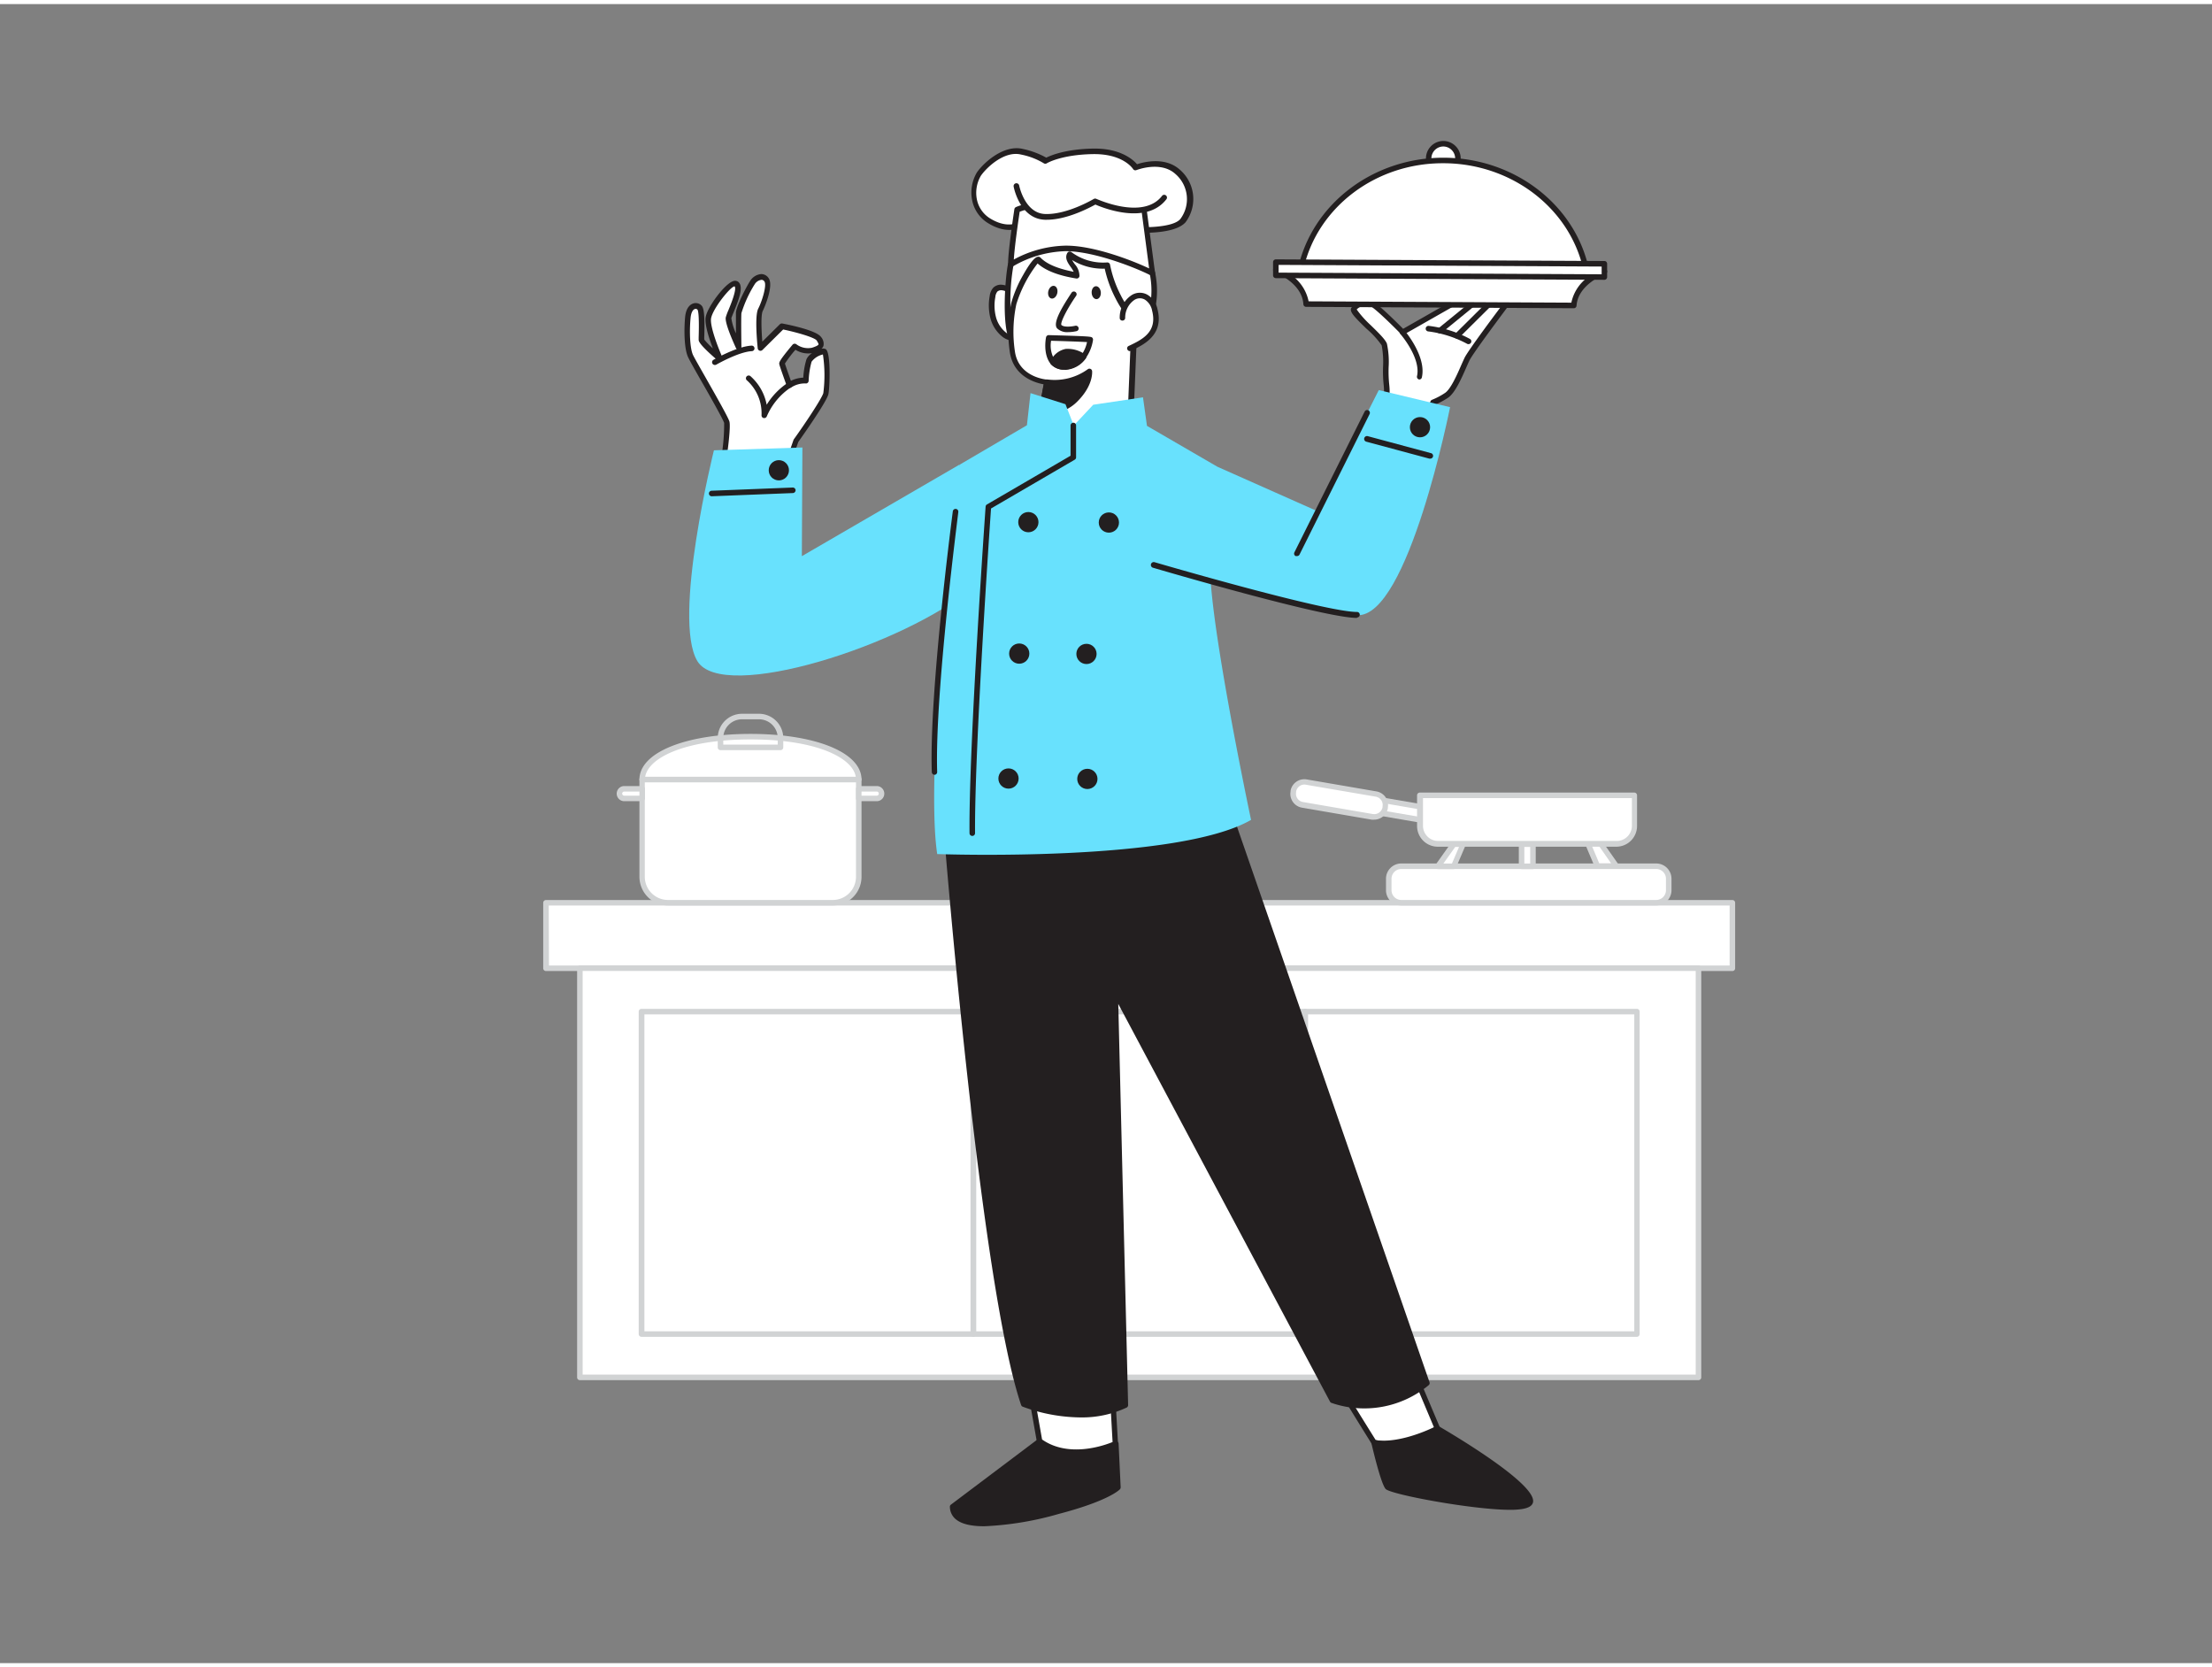 <svg xmlns="http://www.w3.org/2000/svg" viewBox="0 0 400 300" width="406" height="306" class="illustration styles_illustrationTablet__1DWOa"><rect x="0" y="0" width="400" height="300" fill="#808080" stroke="none"/><g id="_369_chef_flatline" data-name="#369_chef_flatline"><rect x="98.73" y="162.51" width="214.55" height="11.84" fill="#fff"></rect><path d="M313.27,174.85H98.73a.5.5,0,0,1-.5-.5V162.51a.5.5,0,0,1,.5-.5H313.27a.5.5,0,0,1,.5.5v11.84A.5.5,0,0,1,313.27,174.85Zm-214-1H312.77V163H99.23Z" fill="#d1d3d4"></path><rect x="104.86" y="174.35" width="202.29" height="73.98" fill="#fff"></rect><path d="M307.14,248.83H104.86a.5.5,0,0,1-.5-.5v-74a.5.5,0,0,1,.5-.5H307.14a.5.5,0,0,1,.5.5v74A.5.5,0,0,1,307.14,248.83Zm-201.78-1H306.64v-73H105.36Z" fill="#d1d3d4"></path><path d="M176,241H116a.51.51,0,0,1-.5-.5V182.19a.5.5,0,0,1,.5-.5h60a.5.5,0,0,1,.5.5V240.5A.5.5,0,0,1,176,241Zm-59.47-1h59V182.69h-59Z" fill="#d1d3d4"></path><path d="M236,241H176a.51.51,0,0,1-.5-.5V182.19a.5.5,0,0,1,.5-.5h60a.5.5,0,0,1,.5.5V240.5A.51.51,0,0,1,236,241Zm-59.48-1h59V182.69h-59Z" fill="#d1d3d4"></path><path d="M296,241H236a.5.5,0,0,1-.5-.5V182.19a.5.5,0,0,1,.5-.5h60a.5.5,0,0,1,.5.5V240.5A.51.51,0,0,1,296,241Zm-59.47-1h59V182.69h-59Z" fill="#d1d3d4"></path><path d="M183.17,52.34a2.87,2.87,0,0,0-2.16-1.1,1.52,1.52,0,0,0-1,.38,2.24,2.24,0,0,0-.53,1.25,9.06,9.06,0,0,0,.1,3.74,5.83,5.83,0,0,0,2,3.12c1.09.84,2.58,1,3.14-.49A6.75,6.75,0,0,0,183.17,52.34Z" fill="#fff"></path><path d="M183.19,60.87a3.26,3.26,0,0,1-1.95-.74,6.31,6.31,0,0,1-2.16-3.4,9.38,9.38,0,0,1-.11-3.94,2.71,2.71,0,0,1,.67-1.53,2,2,0,0,1,1.36-.52A3.47,3.47,0,0,1,183.55,52h0a7.28,7.28,0,0,1,1.6,7.41,2.09,2.09,0,0,1-1.39,1.37A2.12,2.12,0,0,1,183.19,60.87Zm-2.14-9.13h0a1.12,1.12,0,0,0-.69.24,1.8,1.8,0,0,0-.37,1,8.28,8.28,0,0,0,.09,3.53,5.32,5.32,0,0,0,1.8,2.86,2,2,0,0,0,1.64.49,1.17,1.17,0,0,0,.73-.77,6.33,6.33,0,0,0-1.43-6.4A2.4,2.4,0,0,0,181.05,51.74Z" fill="#231f20"></path><path d="M242.1,249.68c.2.6,6.38,10.46,6.38,10.46s6.6,1.84,11.43-2.55l-5.35-12.66Z" fill="#fff"></path><path d="M251.82,261a13.38,13.38,0,0,1-3.47-.42.48.48,0,0,1-.29-.21c-1.46-2.33-6.23-10-6.44-10.58a.5.5,0,0,1,.3-.62l12.46-4.75a.51.51,0,0,1,.64.28l5.35,12.66a.48.48,0,0,1-.12.56A12.33,12.33,0,0,1,251.82,261Zm-3-1.33c1,.23,6.41,1.22,10.51-2.25l-5-11.89L242.8,250C243.68,251.48,246.75,256.43,248.8,259.71Zm-6.7-10h0Z" fill="#231f20"></path><path d="M188,259.85l-15.79,11.88c.18,4.6,10,3.17,19.07.8s10.82-4.3,10.82-4.3l-.37-7.89Z" fill="#231f20"></path><path d="M178,275.25q-3.48,0-5-1.14a2.94,2.94,0,0,1-1.23-2.36.46.46,0,0,1,.19-.41l15.79-11.89a.42.42,0,0,1,.32-.1l13.73.49a.5.5,0,0,1,.48.48l.37,7.88a.53.53,0,0,1-.13.36c-.08.09-2,2.09-11.06,4.46A57.39,57.39,0,0,1,178,275.25ZM172.71,272a2,2,0,0,0,.81,1.34c2.16,1.59,8.41,1.15,17.62-1.26,7.39-1.93,9.85-3.58,10.43-4l-.33-7.19-13.1-.47Z" fill="#231f20"></path><path d="M201,246.82l.76,13.52s-7.93,3.75-13.73-.49L185.17,244Z" fill="#fff"></path><path d="M194.64,262.38a11.54,11.54,0,0,1-6.95-2.13.48.48,0,0,1-.2-.32l-2.81-15.86a.5.5,0,0,1,.58-.58L201,246.33a.49.49,0,0,1,.41.46l.76,13.52a.5.5,0,0,1-.28.48A18.84,18.84,0,0,1,194.64,262.38Zm-6.2-2.82c4.84,3.39,11.29,1.06,12.75.46l-.72-12.78-14.68-2.64Z" fill="#231f20"></path><path d="M175.82,149.92l44.38-9.69L258,249.36A17.55,17.55,0,0,1,241,252.48l-39.28-73.77,1.87,74.63c-8,4-18.41-.17-18.41-.17-7.51-22.1-13.92-103.27-13.92-103.27" fill="#231f20"></path><path d="M195.38,255.57a30.9,30.9,0,0,1-10.44-1.94.51.51,0,0,1-.29-.3c-7.44-21.91-13.87-102.58-13.94-103.39a.5.5,0,1,1,1-.08c.07.81,6.45,80.82,13.82,102.93,1.48.54,10.42,3.54,17.51.24l-1.86-74.31a.5.5,0,0,1,.37-.49.5.5,0,0,1,.57.25l39.19,73.6a17.23,17.23,0,0,0,16.15-2.89L219.87,140.81l-43.94,9.6a.5.5,0,1,1-.22-1l44.38-9.7a.51.51,0,0,1,.58.32L258.5,249.2a.49.49,0,0,1-.15.54,18.22,18.22,0,0,1-17.59,3.2.53.53,0,0,1-.25-.22L202.22,180.8,204,253.33a.5.5,0,0,1-.27.46A19,19,0,0,1,195.38,255.57Z" fill="#231f20"></path><path d="M248.48,260.14s1.75,7.23,2.45,8,24.55,5.54,25.76,2.74-16.78-13.33-16.78-13.33S253.51,261,248.48,260.14Z" fill="#231f20"></path><path d="M273.14,272.28c-6.84,0-21.73-2.79-22.58-3.78s-2.27-7-2.56-8.24a.49.49,0,0,1,.12-.46.48.48,0,0,1,.44-.15c4.8.79,11.06-2.46,11.12-2.5a.51.51,0,0,1,.48,0c4.31,2.52,18.28,11,17,13.95-.23.54-.86.87-2,1.05A14.37,14.37,0,0,1,273.14,272.28Zm-24-11.55c.82,3.29,1.81,6.7,2.17,7.12,1.1.69,20.15,4.47,24.37,3.18a1,1,0,0,0,.56-.31c.49-1.15-5.61-6.26-16.34-12.56C258.71,258.75,253.61,261.13,249.14,260.73Z" fill="#231f20"></path><path d="M207.87,56.93a15.55,15.55,0,0,0,.54-8.26c-1-4.13-6.62-8.54-10.61-8.25s-14.51,5.16-15,6.65-1.38,13.09.87,14.56S206.39,61.78,207.87,56.93Z" fill="#fff"></path><path d="M188.39,62.68c-2.47,0-4.35-.21-5-.63-2.69-1.76-1.5-13.84-1.08-15.13.59-1.81,11.41-6.71,15.44-7,4.25-.31,10,4.21,11.13,8.63a15.87,15.87,0,0,1-.55,8.54c-.4,1.28-1.87,2.38-4.39,3.3C199.69,61.93,193,62.68,188.39,62.68Zm9.79-21.78-.35,0c-4,.28-14.1,5.14-14.56,6.31a37.65,37.65,0,0,0-.56,7.13c0,5.61.95,6.67,1.24,6.86,1.45.94,13.27.54,19.66-1.77,2.18-.79,3.49-1.72,3.78-2.67v0a15.2,15.2,0,0,0,.52-8C207,45,201.89,40.9,198.18,40.9Z" fill="#231f20"></path><path d="M185.36,39.31s-2.36,2.32-6.33,0-3.16-6.92-2-8.56,4.61-4.82,7.8-4a12.35,12.35,0,0,1,4.29,1.66s2.62-1.61,8.5-1.72,7.76,2.93,7.76,2.93,4.68-1.88,7.6.81a6.46,6.46,0,0,1,.91,8.82c-1.83,2.15-9.26,1.6-9.26,1.6Z" fill="#fff"></path><path d="M206.76,41.36c-1.1,0-1.95-.06-2.19-.07l-19-1.47c-.67.53-3.09,2.06-6.75-.12a6.27,6.27,0,0,1-3-4.11,7.11,7.11,0,0,1,.85-5.17c1.22-1.75,4.85-5.08,8.33-4.22a15.23,15.23,0,0,1,4.2,1.57c.84-.42,3.54-1.55,8.46-1.64s7.25,2,7.95,2.83c1.2-.4,5.1-1.41,7.76,1a7,7,0,0,1,1,9.51C212.91,41.08,209.2,41.36,206.76,41.36Zm-21.4-2.55h0l19.24,1.48c2,.15,7.48.18,8.84-1.42a6,6,0,0,0-.87-8.13c-2.66-2.45-7-.74-7.07-.72a.49.49,0,0,1-.61-.2c-.07-.11-1.85-2.8-7.33-2.69-5.68.11-8.22,1.63-8.25,1.65a.5.5,0,0,1-.57,0,12.63,12.63,0,0,0-4.1-1.57c-3-.74-6.22,2.32-7.26,3.82a6.11,6.11,0,0,0-.71,4.38,5.24,5.24,0,0,0,2.58,3.47C182.88,41,185,39,185,39A.5.5,0,0,1,185.36,38.81Z" fill="#231f20"></path><path d="M189.3,68.37l-1.82,9.68s3.12,6.08,9.5,4.41,7.37-6.59,7.37-6.6l.43-10.37.26-6.38a6.83,6.83,0,0,0,.08-2c-.22-.66-1-1.13-1.4-1.67a15.82,15.82,0,0,1-1.56-2.55,21.28,21.28,0,0,1-2-5.64,10,10,0,0,1-6.78-2c-.7,1.22,1.46,2.39,1.32,3.78-2.33-.37-5.33-1.13-7-2.83-.82-.09-4,5.61-4.43,7.87a24.44,24.44,0,0,0-.24,8.94C184,68,189.3,68.37,189.3,68.37Z" fill="#fff"></path><path d="M194.82,83.25c-5.17,0-7.76-4.91-7.78-5a.51.51,0,0,1,0-.32l1.72-9.17c-1.46-.25-5.37-1.34-6.12-5.63a25,25,0,0,1,.24-9.13,22.06,22.06,0,0,1,2.13-5c1.91-3.41,2.57-3.33,2.84-3.31a.52.52,0,0,1,.31.16c1.12,1.17,3.14,2,6,2.56a6,6,0,0,0-.56-.9c-.5-.71-1.12-1.58-.59-2.51a.51.51,0,0,1,.34-.25.53.53,0,0,1,.4.1,9.59,9.59,0,0,0,6.44,1.87.5.5,0,0,1,.54.4,20.52,20.52,0,0,0,1.93,5.51,16.31,16.31,0,0,0,1.51,2.47,4.79,4.79,0,0,0,.5.51,3.66,3.66,0,0,1,1,1.3,3.85,3.85,0,0,1,0,1.62c0,.2-.05.39-.05.53l-.69,16.75c0,.07-1,5.3-7.74,7.06A9.1,9.1,0,0,1,194.82,83.25ZM188,78c.52.9,3.42,5.43,8.86,4,6-1.57,7-6.16,7-6.2l.68-16.68a5.56,5.56,0,0,1,.06-.62,3.64,3.64,0,0,0,.05-1.16,2.66,2.66,0,0,0-.73-.9,5.62,5.62,0,0,1-.59-.62,17.07,17.07,0,0,1-1.62-2.63,21.84,21.84,0,0,1-1.94-5.35,10.56,10.56,0,0,1-5.9-1.56,5.92,5.92,0,0,0,.48.75,3.23,3.23,0,0,1,.85,2.15.47.47,0,0,1-.19.34.48.48,0,0,1-.38.1c-3.23-.52-5.57-1.43-7-2.72a23.13,23.13,0,0,0-3.84,7.36,23.89,23.89,0,0,0-.23,8.76c.79,4.51,5.71,4.88,5.76,4.88a.52.52,0,0,1,.36.19.48.48,0,0,1,.09.4Zm-.19-31.22Z" fill="#231f20"></path><path d="M188.35,73.46a6.92,6.92,0,0,0,6.14-2c2.77-2.77,2.5-5,2.5-5a10.67,10.67,0,0,1-7.69,1.94Z" fill="#231f20"></path><path d="M189.52,74.07a5.24,5.24,0,0,1-1.29-.13.49.49,0,0,1-.37-.57l.95-5.09a.52.52,0,0,1,.58-.4,10.23,10.23,0,0,0,7.3-1.84.49.49,0,0,1,.8.33c0,.1.26,2.55-2.65,5.47A7.42,7.42,0,0,1,189.52,74.07Zm-.59-1a6.44,6.44,0,0,0,5.2-1.92,7.9,7.9,0,0,0,2.26-3.71,10.8,10.8,0,0,1-6.69,1.51Z" fill="#231f20"></path><path d="M194.19,52.47s-3.44,5-2.66,5.84,3,.35,3,.35" fill="#fff"></path><path d="M193.16,59.32a2.62,2.62,0,0,1-2-.68c-.87-1,1-4,2.62-6.46a.5.5,0,0,1,.69-.12.49.49,0,0,1,.13.69c-1.61,2.32-2.86,4.77-2.68,5.26.43.47,1.88.31,2.52.16a.5.5,0,0,1,.6.37.49.49,0,0,1-.36.6A7.25,7.25,0,0,1,193.16,59.32Z" fill="#231f20"></path><ellipse cx="198.24" cy="52.18" rx="0.83" ry="1.17" transform="translate(-3.12 13.75) rotate(-3.94)" fill="#231f20"></ellipse><ellipse cx="190.38" cy="52.09" rx="1.17" ry="0.83" transform="translate(96.22 225.57) rotate(-76.81)" fill="#231f20"></ellipse><path d="M192.47,66.11a3.17,3.17,0,0,1-2.44-1c-1.49-1.78-.9-4.73-.87-4.86a.49.49,0,0,1,.49-.39h0c7.66.21,7.7.26,7.89.49a.5.5,0,0,1,.11.39h0A7.59,7.59,0,0,1,196.35,64a4.89,4.89,0,0,1-3.74,2.08Zm-2.4-5.23a5,5,0,0,0,.72,3.58,2.26,2.26,0,0,0,1.78.65,3.93,3.93,0,0,0,3-1.67,6.23,6.23,0,0,0,1-2.32C195.38,61.05,192.29,60.94,190.07,60.88Zm7.1-.2Zm0,0Z" fill="#231f20"></path><path d="M196,63.74c-1.7,2.31-4.52,2.26-5.54,1.06a3.47,3.47,0,0,1,2.35-1.94A4.87,4.87,0,0,1,196,63.74Z" fill="#231f20"></path><path d="M192.47,66.11a3.21,3.21,0,0,1-2.44-1,.52.52,0,0,1-.05-.57,3.8,3.8,0,0,1,2.71-2.18,5.39,5.39,0,0,1,3.54,1,.52.52,0,0,1,.21.33.47.47,0,0,1-.09.38,4.91,4.91,0,0,1-3.74,2.08Zm-1.42-1.4a2.54,2.54,0,0,0,1.52.4,3.84,3.84,0,0,0,2.63-1.24,4,4,0,0,0-2.38-.51A2.73,2.73,0,0,0,191.05,64.71Z" fill="#231f20"></path><path d="M203,56.77c-.11-2.1,2-5,4.31-3.72a3.51,3.51,0,0,1,1.55,2.28c1.11,4.34-2.26,5.88-4.54,7" fill="#fff"></path><path d="M204.34,62.75a.49.49,0,0,1-.46-.27.47.47,0,0,1,.2-.65c2.38-1.12,5.26-2.48,4.26-6.38a3,3,0,0,0-1.3-2,1.8,1.8,0,0,0-1.94.07,3.88,3.88,0,0,0-1.63,3.19.49.49,0,0,1-.47.52.47.47,0,0,1-.52-.47,4.85,4.85,0,0,1,2.09-4.09,2.78,2.78,0,0,1,2.94-.1,3.94,3.94,0,0,1,1.8,2.59c1.2,4.71-2.52,6.46-4.74,7.5A.46.46,0,0,1,204.34,62.75Z" fill="#231f20"></path><path d="M183.92,37.19s-1.2,7.89-1.12,9.88a20.4,20.4,0,0,1,10-2.89c5.49,0,13.34,3.27,15.62,4.49l-1.62-12.28s-3.79-2.09-12-1.27S183.92,37.19,183.92,37.19Z" fill="#fff"></path><path d="M208.41,49.17a.53.53,0,0,1-.24-.06c-2.1-1.13-10-4.4-15.38-4.43h-.07a19.89,19.89,0,0,0-9.65,2.81.5.5,0,0,1-.77-.4c-.08-2,1.08-9.65,1.13-10a.51.51,0,0,1,.28-.38c.11-.05,2.82-1.3,11-2.12S206.87,35.86,207,36a.51.51,0,0,1,.25.38l1.63,12.27a.51.51,0,0,1-.22.48A.47.47,0,0,1,208.41,49.17Zm-15.69-5.49h.08c5.08,0,12,2.7,15,4.12l-1.46-11.08c-.91-.4-4.63-1.79-11.49-1.1-6.68.67-9.65,1.62-10.46,1.93-.19,1.24-.92,6.25-1.06,8.64A20.47,20.47,0,0,1,192.72,43.68Z" fill="#231f20"></path><path d="M183.82,32.9s1.05,5.45,5.22,5.56,9-2.81,9-2.81,8.71,4.11,12.45-.66" fill="#fff"></path><path d="M189.27,39H189c-4.52-.12-5.65-5.72-5.7-6a.5.5,0,1,1,1-.19s1,5.06,4.74,5.15c4,.12,8.71-2.71,8.76-2.73a.49.49,0,0,1,.47,0c.08,0,8.39,3.88,11.84-.52a.5.5,0,1,1,.78.62c-3.62,4.62-11.32,1.57-12.81.92C197.08,36.79,193,39,189.27,39Z" fill="#231f20"></path><path d="M206.69,71.11l-9,1.34-3.52,3.75-1.5-3.85-6.32-2-.65,5.81-12.22,7.16s-6.44,54.42-4,70.38c0,0,43.32,1.58,56.75-6.18,0,0-8.52-40.21-7.28-47.72a119,119,0,0,0,1.28-16.09l-12.82-7.44Z" fill="#68e1fd"></path><path d="M144,79s5-7,5.4-8.49.24-7.42-.24-7.63a3.46,3.46,0,0,0-2.82,1.57,16.32,16.32,0,0,0-.57,3.64,4.92,4.92,0,0,0-3,.82s-1.27-3.52-1.34-3.87,2.28-3.15,2.28-3.15a4,4,0,0,0,3.29.71c1.66-.54,1.86-1,1.11-2.06s-6.65-2.23-6.65-2.23l-3.93,3.9s-.59-5.67,0-6.89,1.74-4.38,1.13-5.38-1.92-.58-2.61.44-2.43,4.46-2.5,5.49,0,6.18,0,6.18-2-4.43-1.82-5.31,2.36-5.06,1.47-6-4.76,4.08-5.11,6,2.09,7.41,2.09,7.41-3.35-2.87-3.35-3.42.23-5.15-.31-5.77-1.92-.51-2.14,1.76-.17,5.64.51,7,6.27,10.89,6.54,11.92-.52,6.45-.52,6.45l11.8.53Z" fill="#fff"></path><path d="M142.7,83.11h0l-11.8-.53a.5.5,0,0,1-.47-.57,36.15,36.15,0,0,0,.52-6.26c-.15-.59-2.64-5-4.29-7.86-1.09-1.92-1.95-3.44-2.21-4-.77-1.56-.76-5.21-.56-7.28.17-1.8,1-2.32,1.46-2.47a1.45,1.45,0,0,1,1.55.42c.36.41.58,1.53.45,5.69,0,.2,0,.34,0,.41a13.58,13.58,0,0,0,1.56,1.6c-.7-1.83-1.53-4.38-1.3-5.68.33-1.79,3.41-6,5-6.49a.93.93,0,0,1,1,.24c.81.88.06,2.94-.92,5.34-.2.49-.39.95-.44,1.14a10.07,10.07,0,0,0,.83,2.73c0-1.49,0-3.2,0-3.76.08-1.17,1.9-4.71,2.58-5.73a2.61,2.61,0,0,1,2-1.23h0a1.6,1.6,0,0,1,1.37.8c.86,1.39-.75,5.18-1.1,5.87s-.25,3.43-.08,5.55l3.18-3.15a.51.51,0,0,1,.44-.13c1.44.27,6.17,1.26,7,2.44a1.87,1.87,0,0,1,.44,1.59,1.14,1.14,0,0,1-.37.53,1.23,1.23,0,0,1,.73.05c1.06.45.75,7.38.52,8.21-.42,1.52-4.76,7.64-5.43,8.59l-1.24,3.55A.51.51,0,0,1,142.7,83.11ZM131.46,81.6l10.89.49,1.14-3.27a.34.34,0,0,1,.06-.12c2-2.78,5-7.29,5.33-8.34a25.36,25.36,0,0,0-.07-7,3.51,3.51,0,0,0-2.05,1.31,14.81,14.81,0,0,0-.53,3.46.51.51,0,0,1-.17.35.44.44,0,0,1-.36.12,4.48,4.48,0,0,0-2.63.73.55.55,0,0,1-.45.08.51.51,0,0,1-.33-.31c-.3-.83-1.29-3.59-1.36-3.94s-.11-.58,2.39-3.57a.51.51,0,0,1,.68-.08,3.54,3.54,0,0,0,2.84.63c1-.32,1.15-.52,1.17-.59s0-.19-.32-.71-3.4-1.44-6.07-2l-3.75,3.71a.5.5,0,0,1-.52.12.51.51,0,0,1-.33-.42c-.1-1-.57-5.89.09-7.17.74-1.45,1.55-4.22,1.14-4.88a.63.63,0,0,0-.54-.34,1.7,1.7,0,0,0-1.23.79,22,22,0,0,0-2.41,5.24c-.08,1,0,6.09,0,6.14a.52.52,0,0,1-.4.5.5.5,0,0,1-.56-.28c-.63-1.38-2.09-4.69-1.86-5.63a10.64,10.64,0,0,1,.48-1.29c.39-.94,1.56-3.8,1.11-4.29-.72,0-3.93,4-4.25,5.76-.27,1.46,1.39,5.63,2.06,7.12a.5.5,0,0,1-.79.58c-3.52-3-3.52-3.59-3.52-3.8s0-.23,0-.44c.12-3.89-.08-4.81-.21-5a.44.44,0,0,0-.48-.12c-.4.13-.69.73-.77,1.61-.23,2.36-.14,5.53.46,6.75.24.49,1.14,2.07,2.18,3.9,2.46,4.33,4.21,7.44,4.39,8.11C132.13,76.43,131.68,80.06,131.46,81.6ZM141.94,65c.12.41.6,1.77,1.08,3.12a5.61,5.61,0,0,1,2.24-.57,13.92,13.92,0,0,1,.58-3.34,2.74,2.74,0,0,1,1-1.09,4.37,4.37,0,0,1-3-.61A22.3,22.3,0,0,0,141.94,65Z" fill="#231f20"></path><path d="M135.43,67.68a8.38,8.38,0,0,1,2.78,6.68,12.35,12.35,0,0,1,4.55-5.46" fill="#fff"></path><path d="M138.21,74.86l-.12,0a.5.5,0,0,1-.38-.53,8,8,0,0,0-2.6-6.25.5.5,0,1,1,.64-.76,9.16,9.16,0,0,1,2.89,5.13,12.8,12.8,0,0,1,3.87-4,.5.5,0,0,1,.51.86,11.94,11.94,0,0,0-4.35,5.22A.49.49,0,0,1,138.21,74.86Z" fill="#231f20"></path><path d="M129.26,64.76s4.14-2.38,6.68-2.5" fill="#fff"></path><path d="M129.26,65.26a.5.5,0,0,1-.25-.93c.18-.1,4.27-2.44,6.9-2.57a.5.5,0,1,1,.05,1c-2.39.12-6.41,2.42-6.45,2.45A.54.54,0,0,1,129.26,65.26Z" fill="#231f20"></path><path d="M250.41,73.06a12,12,0,0,0,.31-4.18c-.3-1.89.11-5.89-.4-7.33s-5.9-5.6-5.52-6.4a2.78,2.78,0,0,1,3.23-.9c1.16.53,5.61,5.09,5.61,5.09L265,52.88l8.87-.58s-7.73,10.2-8.57,11.9-2.23,5.6-3.72,6.57a12.85,12.85,0,0,1-2.43,1.28l-1.44,3.12Z" fill="#fff"></path><path d="M257.71,75.67h-.14l-7.3-2.12a.51.51,0,0,1-.35-.61,11.39,11.39,0,0,0,.3-4,23.84,23.84,0,0,1-.12-3.34,16.25,16.25,0,0,0-.25-3.9,16.32,16.32,0,0,0-2.75-3c-2.3-2.23-3.08-3.07-2.75-3.75a3.24,3.24,0,0,1,3.89-1.14c1.08.49,4.44,3.85,5.49,4.91l11-6.27a.51.51,0,0,1,.21-.06l8.88-.58a.5.5,0,0,1,.43.8c-2.66,3.52-7.87,10.51-8.52,11.82-.19.39-.41.89-.65,1.44-.88,2-2,4.5-3.25,5.33a15.18,15.18,0,0,1-2.33,1.25l-1.36,2.94A.48.48,0,0,1,257.71,75.67Zm-6.71-3,6.44,1.86,1.26-2.73a.47.47,0,0,1,.29-.26,12.4,12.4,0,0,0,2.32-1.23c1-.66,2.14-3.21,2.87-4.89.25-.57.48-1.08.67-1.48.72-1.44,6.07-8.59,8-11.11l-7.68.5-11.25,6.4a.5.5,0,0,1-.6-.08c-1.7-1.74-4.68-4.63-5.47-5a2.39,2.39,0,0,0-2.52.57A18.23,18.23,0,0,0,247.8,58c1.63,1.58,2.72,2.67,3,3.41a15.66,15.66,0,0,1,.31,4.24,23.23,23.23,0,0,0,.11,3.18A11.66,11.66,0,0,1,251,72.71Z" fill="#231f20"></path><path d="M258.28,58.69a20.45,20.45,0,0,1,7.25,2.3" fill="#fff"></path><path d="M265.53,61.49a.5.5,0,0,1-.27-.08,20.07,20.07,0,0,0-7-2.22.5.5,0,0,1,.11-1,20.81,20.81,0,0,1,7.46,2.37.5.5,0,0,1,.16.69A.52.52,0,0,1,265.53,61.49Z" fill="#231f20"></path><line x1="260.37" y1="59.06" x2="267.86" y2="52.95" fill="#fff"></line><path d="M260.37,59.56a.5.5,0,0,1-.31-.89l7.48-6.1a.5.5,0,1,1,.63.77l-7.48,6.11A.54.54,0,0,1,260.37,59.56Z" fill="#231f20"></path><line x1="263.49" y1="59.99" x2="270.77" y2="52.76" fill="#fff"></line><path d="M263.49,60.49a.51.51,0,0,1-.36-.15.51.51,0,0,1,0-.71l7.28-7.22a.5.5,0,0,1,.71.71l-7.28,7.22A.5.5,0,0,1,263.49,60.49Z" fill="#231f20"></path><path d="M253.64,59.34s3.89,4.48,3.08,8" fill="#fff"></path><path d="M256.72,67.88h-.11a.5.5,0,0,1-.37-.6c.74-3.27-2.94-7.56-3-7.6a.51.51,0,0,1,0-.71.49.49,0,0,1,.7,0c.17.19,4,4.72,3.19,8.48A.49.49,0,0,1,256.72,67.88Z" fill="#231f20"></path><path d="M230.72,48.06s5.23,1.92,5.47,6.2l48.41.25c.28-4.28,5.53-6.15,5.53-6.15Z" fill="#fff"></path><path d="M284.59,55h0l-48.4-.25a.5.5,0,0,1-.5-.47c-.22-3.89-5.1-5.75-5.15-5.76a.5.5,0,0,1-.31-.56.49.49,0,0,1,.49-.41h0l59.41.3a.49.49,0,0,1,.49.41.5.5,0,0,1-.32.56c-.05,0-4.94,1.82-5.21,5.71A.5.5,0,0,1,284.59,55Zm-47.95-1.25,47.51.24A7.62,7.62,0,0,1,288,48.85l-55.2-.28A7.63,7.63,0,0,1,236.64,53.76Z" fill="#231f20"></path><path d="M173.45,83.31,145,99.83l.1-19.65-16,.51s-7.58,30.47-3,38.11,37.55-2.9,50-13.46Z" fill="#68e1fd"></path><path d="M220.23,83.7l18,8,11.1-21.9,12.89,3.09S254.64,111,245.42,110.5s-42.67-10.84-42.67-10.84Z" fill="#68e1fd"></path><path d="M175.82,150.42a.5.5,0,0,1-.5-.49c-.15-15.73,2.88-58.62,2.91-59.06a.49.49,0,0,1,.24-.39l15.12-8.81,0-5.48a.52.52,0,0,1,.51-.49.49.49,0,0,1,.49.5l0,5.77a.49.49,0,0,1-.25.42l-15.13,8.82c-.26,3.65-3,43.67-2.89,58.71a.5.5,0,0,1-.49.5Z" fill="#231f20"></path><circle cx="185.96" cy="93.68" r="1.83" fill="#231f20"></circle><circle cx="200.52" cy="93.75" r="1.83" fill="#231f20"></circle><circle cx="256.78" cy="76.51" r="1.83" fill="#231f20"></circle><circle cx="184.31" cy="117.45" r="1.83" fill="#231f20"></circle><circle cx="140.84" cy="84.3" r="1.83" fill="#231f20"></circle><circle cx="196.47" cy="117.51" r="1.83" fill="#231f20"></circle><circle cx="182.37" cy="140.04" r="1.83" fill="#231f20"></circle><circle cx="196.63" cy="140.11" r="1.83" fill="#231f20"></circle><path d="M169,139.36a.5.5,0,0,1-.5-.48C168,124.46,172.26,92,172.3,91.72a.5.5,0,0,1,.56-.43.49.49,0,0,1,.43.56c0,.32-4.27,32.66-3.82,47a.5.5,0,0,1-.48.52Z" fill="#231f20"></path><path d="M245.39,111c-6,0-35.64-8.71-36.9-9.08a.5.5,0,0,1,.29-1c.3.09,30.74,9,36.61,9h0a.5.5,0,0,1,0,1Z" fill="#231f20"></path><path d="M128.7,89a.5.5,0,0,1,0-1l14.65-.58a.51.51,0,0,1,.52.48.52.52,0,0,1-.48.52L128.72,89Z" fill="#231f20"></path><path d="M234.51,99.81a.59.59,0,0,1-.22,0,.49.49,0,0,1-.22-.67l12.7-25.45a.5.5,0,1,1,.9.44L235,99.53A.49.49,0,0,1,234.51,99.81Z" fill="#231f20"></path><path d="M258.58,82.19h-.13l-11.38-3.06a.5.5,0,0,1,.26-1l11.38,3.06a.5.5,0,0,1-.13,1Z" fill="#231f20"></path><circle cx="261.01" cy="27.91" r="2.66" fill="#fff"></circle><path d="M261,31.07h0a3.18,3.18,0,0,1-2.23-.94A3.16,3.16,0,0,1,261,24.75h0a3.16,3.16,0,0,1,3.14,3.17h0a3.1,3.1,0,0,1-.93,2.23A3.16,3.16,0,0,1,261,31.07Zm0-5.32a2.17,2.17,0,0,0-2.16,2.15,2.15,2.15,0,0,0,3.67,1.54,2.16,2.16,0,0,0,0-3.05,2.14,2.14,0,0,0-1.52-.64Zm2.65,2.17h0Z" fill="#231f20"></path><path d="M286.93,48.45C284.7,37,274,28.29,261.14,28.23s-23.65,8.53-26,20Z" fill="#fff"></path><path d="M286.93,49h0l-51.79-.26a.51.51,0,0,1-.49-.61c2.43-11.81,13.5-20.35,26.34-20.35h.15c12.91.06,24,8.74,26.28,20.62a.53.53,0,0,1-.1.42A.53.53,0,0,1,286.93,49Zm-51.17-1.26,50.56.26c-2.48-11.12-13-19.16-25.19-19.22H261C248.84,28.73,238.34,36.65,235.76,47.69Z" fill="#231f20"></path><rect x="230.72" y="46.81" width="59.42" height="2.4" transform="translate(0.25 -1.32) rotate(0.29)" fill="#fff"></rect><path d="M290.13,49.86h0l-59.42-.3a.51.51,0,0,1-.5-.5v-2.4a.51.51,0,0,1,.5-.5h0l59.42.3a.47.47,0,0,1,.35.15.5.5,0,0,1,.14.35v2.4A.5.5,0,0,1,290.13,49.86Zm-58.92-1.3,58.42.3v-1.4l-58.42-.3Z" fill="#231f20"></path><rect x="243.73" y="144.35" width="16.85" height="2.34" transform="translate(476.05 331.61) rotate(-170.26)" fill="#fff"></rect><path d="M260.26,148.6h-.09l-16.6-2.85a.52.52,0,0,1-.33-.21.48.48,0,0,1-.08-.37l.39-2.3a.51.51,0,0,1,.58-.41l16.61,2.85a.47.47,0,0,1,.32.21.48.48,0,0,1,.09.37l-.4,2.3A.5.5,0,0,1,260.26,148.6Zm-16-3.76,15.62,2.68.23-1.32-15.63-2.68Z" fill="#d1d3d4"></path><rect x="233.75" y="141.72" width="16.85" height="4.18" rx="2.02" transform="translate(456.53 326.52) rotate(-170.26)" fill="#fff"></rect><path d="M248.48,147.48l-.43,0-12.62-2.17a2.53,2.53,0,0,1-2.06-2.91l0-.14a2.54,2.54,0,0,1,2.91-2.06l12.63,2.17a2.53,2.53,0,0,1,2.06,2.91l0,.14A2.53,2.53,0,0,1,248.48,147.48Zm-12.6-6.35a1.53,1.53,0,0,0-1.5,1.27l0,.13a1.52,1.52,0,0,0,.25,1.14,1.55,1.55,0,0,0,1,.62h0l12.62,2.17a1.53,1.53,0,0,0,1.76-1.24l0-.14a1.51,1.51,0,0,0-1.24-1.76l-12.63-2.16A1.07,1.07,0,0,0,235.88,141.13Z" fill="#d1d3d4"></path><rect x="251.13" y="155.91" width="50.63" height="6.6" rx="2.27" transform="translate(552.89 318.42) rotate(-180)" fill="#fff"></rect><path d="M299.49,163H253.4a2.77,2.77,0,0,1-2.77-2.77v-2.06a2.77,2.77,0,0,1,2.77-2.77h46.09a2.77,2.77,0,0,1,2.77,2.77v2.06A2.77,2.77,0,0,1,299.49,163Zm-46.09-6.6a1.77,1.77,0,0,0-1.77,1.77v2.06A1.77,1.77,0,0,0,253.4,162h46.09a1.77,1.77,0,0,0,1.77-1.77v-2.06a1.77,1.77,0,0,0-1.77-1.77Z" fill="#d1d3d4"></path><polygon points="292.31 155.87 288.86 150.96 286.79 150.96 288.86 155.87 292.31 155.87" fill="#fff"></polygon><path d="M292.31,156.37h-3.45a.5.5,0,0,1-.46-.31l-2.07-4.9a.51.51,0,0,1,0-.48.5.5,0,0,1,.42-.22h2.07a.51.51,0,0,1,.41.21l3.45,4.91a.51.51,0,0,1,0,.52A.5.5,0,0,1,292.31,156.37Zm-3.12-1h2.15l-2.74-3.91h-1.06Z" fill="#d1d3d4"></path><polygon points="260.05 155.91 262.89 151.87 264.6 151.87 262.89 155.91 260.05 155.91" fill="#fff"></polygon><path d="M262.89,156.41h-2.84a.5.5,0,0,1-.44-.27.51.51,0,0,1,0-.52l2.84-4a.51.51,0,0,1,.41-.21h1.7a.5.5,0,0,1,.42.22.52.52,0,0,1,.05.47l-1.71,4A.5.5,0,0,1,262.89,156.41Zm-1.88-1h1.55l1.28-3h-.69Z" fill="#d1d3d4"></path><rect x="275.15" y="151.87" width="2.07" height="4.04" transform="translate(552.36 307.78) rotate(-180)" fill="#fff"></rect><path d="M277.21,156.41h-2.06a.5.5,0,0,1-.5-.5v-4a.5.5,0,0,1,.5-.5h2.06a.5.5,0,0,1,.5.5v4A.5.5,0,0,1,277.21,156.41Zm-1.56-1h1.06v-3h-1.06Z" fill="#d1d3d4"></path><path d="M260,143.08h32.28a3.25,3.25,0,0,1,3.25,3.25v5.53a0,0,0,0,1,0,0H256.79a0,0,0,0,1,0,0v-5.53a3.25,3.25,0,0,1,3.25-3.25Z" transform="translate(552.36 294.95) rotate(-180)" fill="#fff"></path><path d="M292.32,152.37H260a3.75,3.75,0,0,1-3.75-3.75v-5.54a.5.5,0,0,1,.5-.5h38.78a.5.5,0,0,1,.5.5v5.54A3.75,3.75,0,0,1,292.32,152.37Zm-35-8.79v5a2.75,2.75,0,0,0,2.75,2.75h32.28a2.75,2.75,0,0,0,2.75-2.75v-5Z" fill="#d1d3d4"></path><path d="M116.13,140.22h39.16a0,0,0,0,1,0,0v17.6a4.69,4.69,0,0,1-4.69,4.69H120.82a4.69,4.69,0,0,1-4.69-4.69v-17.6A0,0,0,0,1,116.13,140.22Z" fill="#fff"></path><path d="M150.6,163H120.82a5.2,5.2,0,0,1-5.19-5.19v-17.6a.5.5,0,0,1,.5-.5h39.16a.5.5,0,0,1,.5.5v17.6A5.19,5.19,0,0,1,150.6,163Zm-34-22.29v17.1a4.2,4.2,0,0,0,4.19,4.19H150.6a4.19,4.19,0,0,0,4.19-4.19v-17.1Z" fill="#d1d3d4"></path><path d="M135.71,132.47c-12,0-19.58,3.47-19.58,7.75h39.16C155.29,135.94,147.7,132.47,135.71,132.47Z" fill="#fff"></path><path d="M155.29,140.72H116.13a.5.5,0,0,1-.5-.5c0-4.86,8.26-8.25,20.08-8.25s20.08,3.39,20.08,8.25A.5.5,0,0,1,155.29,140.72Zm-38.62-1h38.08c-.57-3.43-7.09-6.75-19-6.75S117.25,136.29,116.67,139.72Z" fill="#d1d3d4"></path><path d="M112.89,141.9h3.24a0,0,0,0,1,0,0v1.74a0,0,0,0,1,0,0h-3.24a.87.87,0,0,1-.87-.87v0A.87.87,0,0,1,112.89,141.9Z" fill="#fff"></path><path d="M116.13,144.14h-3.24a1.37,1.37,0,1,1,0-2.74h3.24a.5.5,0,0,1,.5.5v1.74A.5.5,0,0,1,116.13,144.14Zm-3.24-1.74a.37.37,0,0,0-.38.37.38.38,0,0,0,.38.37h2.74v-.74Z" fill="#d1d3d4"></path><path d="M155.29,141.9h3.24a.87.87,0,0,1,.87.87v0a.87.87,0,0,1-.87.87h-3.24a0,0,0,0,1,0,0V141.9a0,0,0,0,1,0,0Z" fill="#fff"></path><path d="M158.54,144.14h-3.25a.5.5,0,0,1-.5-.5V141.9a.5.5,0,0,1,.5-.5h3.25a1.37,1.37,0,0,1,0,2.74Zm-2.75-1h2.75a.37.37,0,0,0,.37-.37.36.36,0,0,0-.37-.37h-2.75Z" fill="#d1d3d4"></path><path d="M141.14,134.91H130.29a.5.5,0,0,1-.5-.5v-1.69a4.4,4.4,0,0,1,4.39-4.39h3.07a4.4,4.4,0,0,1,4.39,4.39v1.69A.5.5,0,0,1,141.14,134.91Zm-10.35-1h9.85v-1.19a3.39,3.39,0,0,0-3.39-3.39h-3.07a3.39,3.39,0,0,0-3.39,3.39Z" fill="#d1d3d4"></path></g></svg>